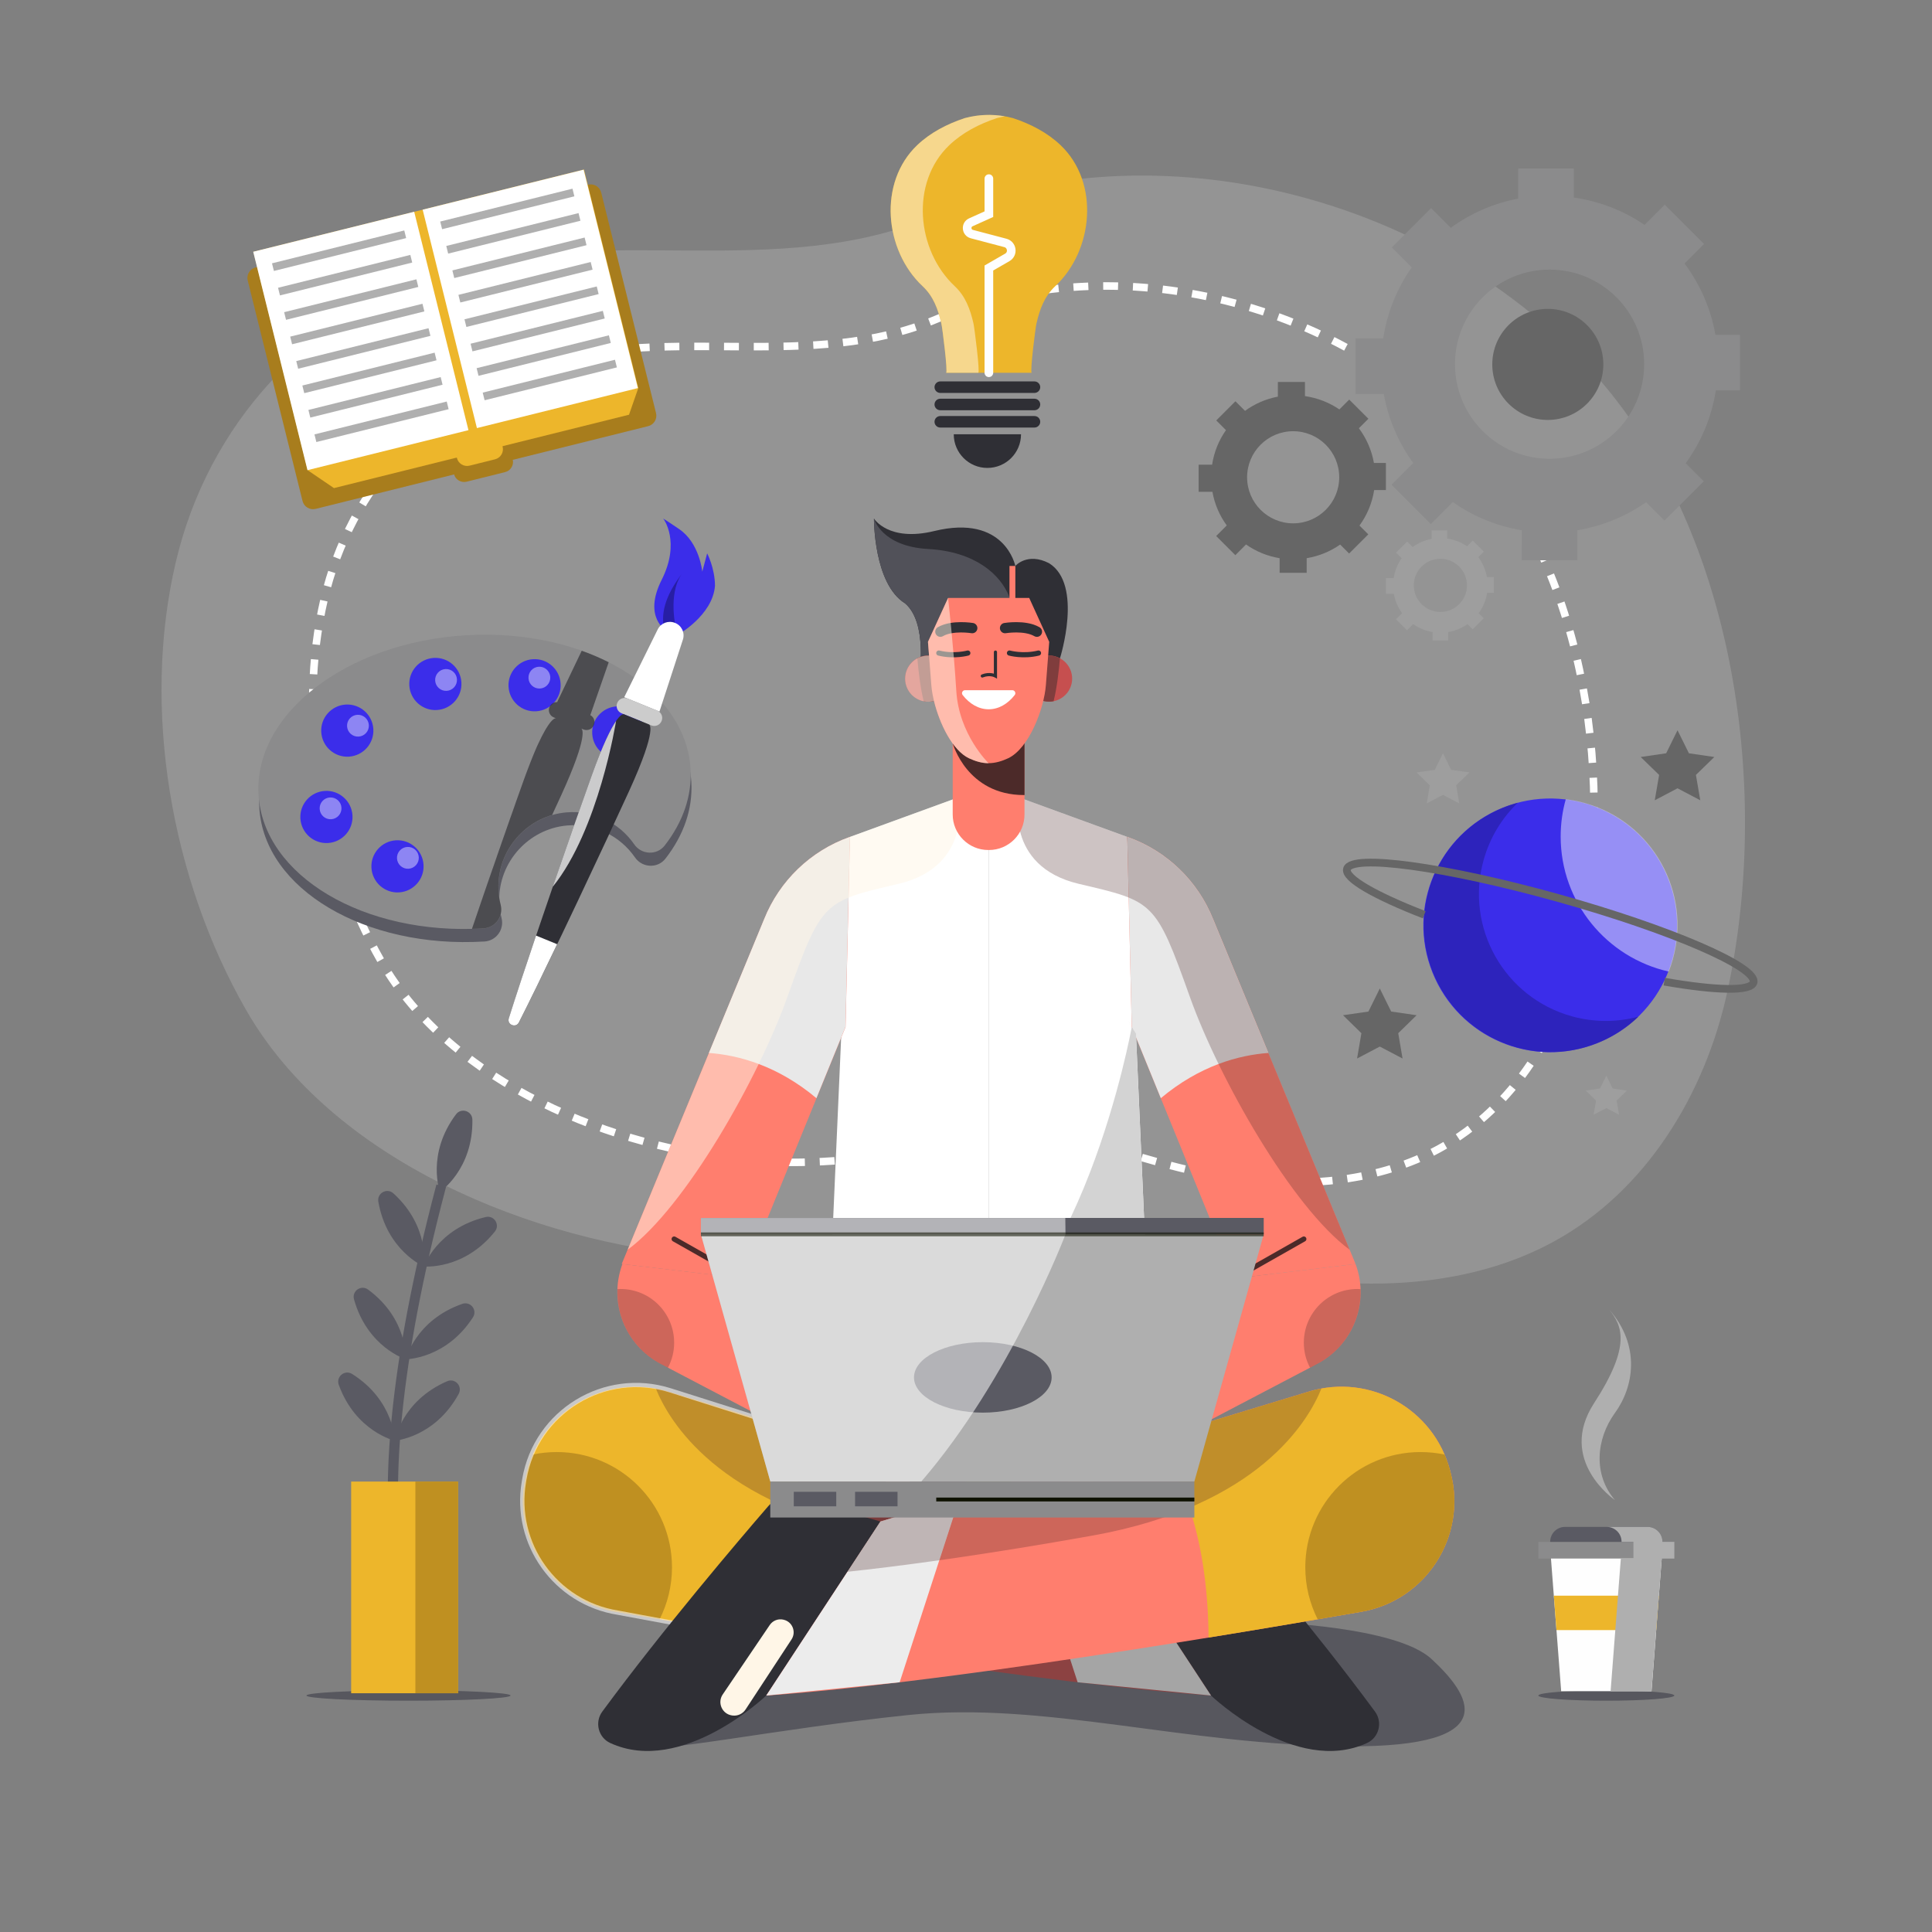 <?xml version="1.0" encoding="utf-8"?>
<!-- Generator: Adobe Illustrator 27.4.1, SVG Export Plug-In . SVG Version: 6.00 Build 0)  -->
<svg version="1.1" id="OBJECTS" xmlns="http://www.w3.org/2000/svg" xmlns:xlink="http://www.w3.org/1999/xlink" x="0px" y="0px"
	 viewBox="0 0 500 500" style="enable-background:new 0 0 500 500;" xml:space="preserve">
<rect x="0" y="0" width="500" height="500" fill="#808080" stroke="none"/>
<style type="text/css">
	.st0{opacity:0.41;fill:#AFAFAF;}
	.st1{fill:none;stroke:#FFFFFF;stroke-width:1.946;stroke-miterlimit:10;stroke-dasharray:3.851,3.851;}
	.st2{opacity:0.87;fill:#515159;}
	.st3{fill:#AFAFAF;}
	.st4{fill:#FEFEFE;}
	.st5{fill:#8B8B8C;}
	.st6{fill:#5A5A63;}
	.st7{fill:#EDB62B;}
	.st8{fill:#2F2F35;}
	.st9{fill:#A87D1D;}
	.st10{fill:#895436;}
	.st11{fill:#515159;}
	.st12{fill:#FFFFFF;}
	.st13{fill:#FF7E6E;}
	.st14{fill:#E8E8E8;}
	.st15{fill:#D3D3D3;}
	.st16{opacity:0.52;fill:#FFF6E7;}
	.st17{opacity:0.28;fill:#4C2A29;}
	.st18{fill:#4C2A29;}
	.st19{fill:#C64F4F;}
	.st20{fill:#803D3D;}
	.st21{fill:none;stroke:#2F2F35;stroke-width:1.336;stroke-linecap:round;stroke-miterlimit:10;}
	.st22{fill:none;stroke:#2F2F35;stroke-width:2.672;stroke-linecap:round;stroke-miterlimit:10;}
	.st23{fill:#8C4242;}
	.st24{opacity:0.67;fill:#A87D1D;}
	.st25{fill:none;stroke:#7B3C38;stroke-width:1.139;stroke-miterlimit:10;}
	.st26{fill:#A5A5A5;}
	.st27{opacity:0.57;fill:none;stroke:#FFFFFF;stroke-width:1.114;stroke-miterlimit:10;}
	.st28{fill:none;stroke:#2F2F35;stroke-width:0.821;stroke-linecap:round;stroke-miterlimit:10;}
	.st29{fill:none;stroke:#4C2A29;stroke-width:1.336;stroke-linecap:round;stroke-miterlimit:10;}
	.st30{fill:#ECECEC;}
	.st31{fill:#FFF6E7;}
	.st32{fill:none;stroke:#0F1201;stroke-miterlimit:10;}
	.st33{opacity:0.54;fill:#FFFFFF;}
	.st34{opacity:0.57;fill:none;stroke:#0F1201;stroke-miterlimit:10;}
	.st35{fill:none;stroke:#FEFEFE;stroke-width:2.239;stroke-linecap:round;stroke-miterlimit:10;}
	.st36{fill:#666666;}
	.st37{fill:#9E9E9E;}
	.st38{fill:#3B2DEA;}
	.st39{opacity:0.68;fill:#2F2F35;}
	.st40{opacity:0.42;fill:#FFFFFF;}
	.st41{fill:#271EA5;}
	.st42{fill:#CCCCCC;}
	.st43{opacity:0.75;fill:#FFFFFF;}
	.st44{opacity:0.67;}
	.st45{opacity:0.52;fill:#EBE9FF;}
	.st46{fill:none;stroke:#666666;stroke-width:2;stroke-miterlimit:10;}
</style>
<g>
	<g>
		<path class="st0" d="M194.58,325.73c-4.07-0.02-8.14-0.18-12.22-0.51c-44.67-3.66-96.42-24.99-118.67-63.83
			c-19.45-33.95-27.08-77.91-18.23-115.78c8.32-35.6,34.13-64.43,70.26-75.38c40.64-12.31,85.55,2.65,125.53-14.17
			c58.2-24.47,131.35-5.04,172.14,41.53c36.16,41.29,44.92,107.86,33.56,159.44c-5.74,26.07-20.83,51.18-44.85,64.3
			c-19.11,10.44-42.22,12.5-64.08,9.78c-17.57-2.19-33.75-7.92-50.66-12.64c-13.55-3.78-24.67-1.81-38.54,0.93
			C230.99,322.94,212.84,325.81,194.58,325.73z"/>
		<path class="st1" d="M204.55,300.82c-3.29-0.01-6.59-0.15-9.88-0.42c-36.15-2.96-78.02-20.22-96.02-51.65
			c-15.73-27.47-21.91-63.04-14.75-93.69c6.74-28.8,27.61-52.13,56.85-60.99c32.88-9.96,69.22,2.14,101.58-11.46
			c47.09-19.8,106.28-4.08,139.29,33.6c29.26,33.41,36.34,87.28,27.16,129.02c-4.64,21.09-16.85,41.41-36.29,52.03
			c-15.47,8.45-34.16,10.12-51.85,7.91c-14.22-1.77-27.31-6.41-40.99-10.23c-10.97-3.06-19.96-1.47-31.19,0.75
			C234.01,298.56,219.32,300.88,204.55,300.82z"/>
	</g>
	<g>
		<ellipse class="st2" cx="415.72" cy="438.8" rx="17.59" ry="1.34"/>
		<g>
			<path class="st3" d="M417.95,388.22c0,0-15.06-10.23-5.39-25.11c9.67-14.87,7.26-20.04,3.87-24.23
				c8.22,9.36,6.42,20.02,1.52,26.78C413.05,372.42,412.27,381.63,417.95,388.22z"/>
			<g>
				<polygon class="st4" points="430.24,400.92 401.2,400.92 404.03,437.68 427.41,437.68 				"/>
				<rect x="398.13" y="399.04" class="st5" width="35.18" height="4.31"/>
				<path class="st6" d="M426.4,395.16h-21.37c-2.12,0-3.84,1.72-3.84,3.84v0.04h29.04V399
					C430.24,396.88,428.52,395.16,426.4,395.16z"/>
				<polygon class="st7" points="428.63,421.86 429.31,412.96 402.13,412.96 402.81,421.86 				"/>
			</g>
			<path class="st3" d="M430.24,399.04V399c0-2.12-1.72-3.84-3.84-3.84h-10.58c2.12,0,3.84,1.72,3.84,3.84v0.04h3.07v4.31h-3.26
				l-2.65,34.34h10.58l2.65-34.34h3.26v-4.31H430.24z"/>
		</g>
	</g>
	<g>
		<path class="st8" d="M274.31,170.39c0,0,6.09-19.09-2.81-24.63c-5.65-2.91-8.74,0.71-8.74,0.71s-2.66-13.5-20.97-9.04
			c-11.86,2.89-15.61-3.23-15.61-3.23s-0.11,16.92,8.06,21.95c5.92,5.07,3.65,18.79,3.65,18.79L274.31,170.39z"/>
		<path class="st2" d="M328.27,419.84c0,0,32.98,0.99,42.18,9.49c9.68,8.93,19.83,22.89-21.83,22.62
			c-41.67-0.27-78.6-11.74-113.55-8.1c-34.95,3.64-63.62,9.91-71.98,8.52c-8.35-1.39,51.19-29.92,51.19-29.92l110.55,4.06
			L328.27,419.84z"/>
		<path class="st9" d="M297.43,345.67l-41.57-4.18l-41.57,4.18c0,0-2.47,19.64-10.5,30.12c52.07,18.7,52.07,18.7,52.07,18.7
			s0,0,52.07-18.7C299.9,365.31,297.43,345.67,297.43,345.67z"/>
		<path class="st9" d="M254.22,393.9c1.64,0.59,1.64,0.59,1.64,0.59s0,0,1.64-0.59c9.58-22.04,7.29-46.76,6.72-51.57l-8.36-0.84
			l-10.7,1.07C244.95,347.85,244.59,372,254.22,393.9z"/>
		<path class="st10" d="M214.05,347.27c0,0,43.74,19.29,85.99,10.91c-1.9-6.86-2.61-12.51-2.61-12.51l-41.57-4.18l-33.39,3.35
			L214.05,347.27L214.05,347.27z"/>
		<path class="st11" d="M234.24,156.15c5.92,5.07,3.65,18.79,3.65,18.79l7.74-0.97c7.95-7.07,16.92-16.03,15.62-19.4
			c-2.28-5.91-8.88-11.81-21.04-12.49c-12.16-0.67-14.03-7.88-14.03-7.88S226.07,151.12,234.24,156.15z"/>
		<path class="st12" d="M254.35,204.06l-34.37,12.53l-5.69,129.08c0,0,12.15,5.69,41.57,5.69c0-134.17,0-145.3,0-145.3
			L254.35,204.06z"/>
		<path class="st12" d="M257.37,204.06l34.37,12.53l5.69,129.08c0,0-12.15,5.69-41.57,5.69c0-134.17,0-145.3,0-145.3L257.37,204.06z
			"/>
		<path class="st13" d="M219.98,216.58l-0.16,0.06c-10.04,3.59-18.06,11.3-22.03,21.19l-36.89,89.29l31.37,3.74l26.56-65.08
			L219.98,216.58z"/>
		<path class="st13" d="M291.74,216.58l0.16,0.06c10.04,3.59,18.06,11.3,22.03,21.19l36.89,89.29l-31.37,3.74l-26.56-65.08
			L291.74,216.58z"/>
		<path class="st14" d="M328.25,272.5l-14.32-34.67c-3.97-9.89-11.99-17.61-22.03-21.19l-0.16-0.06l1.16,49.19l7.52,18.44
			C310.46,275.8,320.54,273.07,328.25,272.5z"/>
		<path class="st14" d="M183.46,272.5l14.32-34.67c3.97-9.89,11.99-17.61,22.03-21.19l0.16-0.06l-1.16,49.19l-7.52,18.44
			C201.26,275.8,191.18,273.07,183.46,272.5z"/>
		<path class="st15" d="M293.98,267.48c0,0-0.93-1.3-2.24-3.75l1.16,2.05c0,0-13.08,72.58-48.03,85.3l0,0
			c3.36,0.18,7.01,0.29,10.99,0.29c29.42,0,41.57-5.69,41.57-5.69L293.98,267.48z"/>
		<path class="st16" d="M203.79,257.97c8.87-24.87,9.36-24.68,28.72-29.23c19.36-4.56,15.56-22.39,15.56-22.39l-18.05,6.58
			l-2.79,1.02l-7.24,2.64l-0.16,0.06c-10.04,3.59-18.06,11.3-22.03,21.19l-35.36,85.59C177.36,312.43,196.24,279.15,203.79,257.97z"
			/>
		<path class="st17" d="M307.93,257.97c-8.87-24.87-9.36-24.68-28.72-29.23c-19.36-4.56-15.56-22.39-15.56-22.39l18.05,6.58
			l2.79,1.02l7.24,2.64l0.16,0.06c10.04,3.59,18.06,11.3,22.03,21.19l35.36,85.59C334.36,312.43,315.48,279.15,307.93,257.97z"/>
		<path class="st13" d="M255.95,219.98h-0.19c-5.08,0-9.2-4.12-9.2-9.2v-21.96h18.58v21.96
			C265.15,215.86,261.03,219.98,255.95,219.98z"/>
		<path class="st18" d="M265,205.76c0.05,0,0.1-0.01,0.15-0.01v-16.93h-8.67l-9.91,3.58C246.57,192.4,250.25,205.76,265,205.76z"/>
		<path class="st19" d="M277.47,175.62c0,3.3-2.67,5.97-5.97,5.97c-3.3,0-5.97-2.67-5.97-5.97c0-3.3,2.67-5.97,5.97-5.97
			C274.8,169.66,277.47,172.33,277.47,175.62z"/>
		<path class="st20" d="M272.67,181.47c0.86-3.46,1.37-7.88,1.64-11.09c-0.84-0.45-1.79-0.73-2.81-0.73c-3.3,0-5.97,2.67-5.97,5.97
			c0,3.3,2.67,5.97,5.97,5.97C271.9,181.59,272.29,181.55,272.67,181.47z"/>
		<path class="st19" d="M234.24,175.62c0,3.3,2.67,5.97,5.97,5.97c3.3,0,5.97-2.67,5.97-5.97c0-3.3-2.67-5.97-5.97-5.97
			C236.91,169.66,234.24,172.33,234.24,175.62z"/>
		<path class="st20" d="M239.05,181.47c-0.86-3.46-1.37-7.88-1.64-11.09c0.84-0.45,1.79-0.73,2.81-0.73c3.3,0,5.97,2.67,5.97,5.97
			c0,3.3-2.67,5.97-5.97,5.97C239.81,181.59,239.42,181.55,239.05,181.47z"/>
		<path class="st13" d="M266.36,154.75h-10.5h-10.5l-5.2,11.36l0.87,11.24c0.47,6,4.34,16.35,9.79,18.9
			c1.62,0.76,3.34,1.26,5.03,1.26c1.7,0,3.41-0.5,5.03-1.26c5.45-2.54,9.33-12.9,9.79-18.9l0.87-11.24L266.36,154.75z"/>
		<path class="st21" d="M261.25,169.01c0,0,3.52,0.99,7.51,0"/>
		<path class="st22" d="M260.11,162.55c0,0,5.15-0.86,8.24,0.93"/>
		<path class="st21" d="M250.47,169.01c0,0-3.52,0.99-7.51,0"/>
		<path class="st22" d="M251.61,162.55c0,0-5.15-0.86-8.24,0.93"/>
		<path class="st16" d="M247.49,178.81c-0.69-11.36-2.13-24.05-2.13-24.05l-5.2,11.36l0.28,3.57c-0.08,0-0.15-0.02-0.23-0.02
			c-3.3,0-5.97,2.67-5.97,5.97c0,3.3,2.67,5.97,5.97,5.97c0.52,0,1.02-0.09,1.5-0.21c1.41,5.8,4.75,12.84,9.11,14.87
			c1.62,0.76,3.34,1.26,5.03,1.26C255.86,197.51,248.18,190.16,247.49,178.81z"/>
		<g>
			<path class="st23" d="M291.74,396.16l-118.77-36.03c-15.77-4.78-32.36,4.5-36.52,20.44l-0.16,0.6
				c-4.29,16.43,6.36,33.02,23.08,35.95c43.91,7.68,123.51,20.73,165.4,22.33l17.66,11.77c2.67,1.78,6.21,1.48,8.54-0.71l0.09-0.09
				c2.78-2.6,2.92-6.97,0.32-9.75l-2.75-2.94c0,0-2.45-11.96-14.58-17.08c-12.12-5.13-13.26-17.65-16.11-24.49
				C315.08,389.33,296.86,385.91,291.74,396.16z"/>
			<path class="st7" d="M136.44,380.57c4.17-15.94,20.75-25.23,36.52-20.44l40.28,12.22c-6.07,7.57-14.07,22.93-14.31,51.45
				c-14.71-2.39-28.31-4.71-39.56-6.68c-16.72-2.92-27.38-19.52-23.08-35.95L136.44,380.57z"/>
			<path class="st24" d="M173.91,405.62c0,4.84-1.16,9.41-3.21,13.46c-3.98-0.68-7.78-1.34-11.33-1.96
				c-16.72-2.92-27.38-19.52-23.08-35.95l0.16-0.6c0.37-1.43,0.85-2.81,1.42-4.13c2.01-0.43,4.08-0.65,6.22-0.65
				C160.55,375.79,173.91,389.14,173.91,405.62z"/>
			<path class="st25" d="M297.43,412.68c0,0-1.71,9.95-18.22,6.4"/>
			<path class="st17" d="M307.93,408.12c0,0-25.3-1.14-78.84-10.69c-43.37-7.74-56.09-29.93-59.36-38.08
				c1.08,0.2,2.16,0.45,3.23,0.78l118.77,36.03c5.13-10.25,23.35-6.83,26.2,0c2.85,6.83,3.99,19.36,16.11,24.49
				c12.12,5.13,14.58,17.08,14.58,17.08s-12.47-7.97-20.35-9.68S307.93,408.12,307.93,408.12z"/>
		</g>
		<path class="st8" d="M313.41,438.8c0,0,21.81,20.87,40.4,12.28c3.09-1.43,4.06-5.38,2.04-8.12
			c-15.66-21.27-35.41-44.44-42.94-53.15c-1.88-2.18-4.87-3.06-7.63-2.26l-21.42,6.22L313.41,438.8z"/>
		<polygon class="st26" points="283.86,393.77 263.35,387.55 278.89,435.37 313.41,438.8 		"/>
		<path class="st13" d="M219.98,396.16l118.77-36.03c15.77-4.78,32.36,4.5,36.52,20.44l0.16,0.6c4.29,16.43-6.36,33.02-23.08,35.95
			c-43.91,7.68-123.51,20.73-165.4,22.33l-17.66,11.77c-2.67,1.78-6.21,1.48-8.54-0.71l-0.09-0.09c-2.78-2.6-2.92-6.97-0.32-9.75
			l2.75-2.94c0,0,2.46-11.96,14.58-17.08c12.12-5.13,13.26-17.65,16.11-24.49C196.63,389.33,214.86,385.91,219.98,396.16z"/>
		<path class="st7" d="M375.27,380.57c-4.17-15.94-20.75-25.23-36.52-20.44l-40.28,12.22c6.07,7.57,14.07,22.93,14.31,51.45
			c14.71-2.39,28.31-4.71,39.56-6.68c16.73-2.92,27.38-19.52,23.08-35.95L375.27,380.57z"/>
		<path class="st24" d="M337.81,405.62c0,4.84,1.16,9.41,3.21,13.46c3.98-0.68,7.78-1.34,11.33-1.96
			c16.73-2.92,27.38-19.52,23.08-35.95l-0.16-0.6c-0.37-1.43-0.85-2.81-1.42-4.13c-2.01-0.43-4.08-0.65-6.22-0.65
			C351.16,375.79,337.81,389.14,337.81,405.62z"/>
		<path class="st17" d="M203.79,408.12c0,0,25.3-1.14,78.83-10.69c43.37-7.74,56.09-29.93,59.36-38.08
			c-1.08,0.2-2.16,0.45-3.23,0.78l-118.77,36.03c-5.13-10.25-23.35-6.83-26.2,0c-2.85,6.83-3.99,19.36-16.11,24.49
			c-12.12,5.13-14.58,17.08-14.58,17.08s12.47-7.97,20.35-9.68C191.32,426.34,203.79,408.12,203.79,408.12z"/>
		<path class="st27" d="M177.67,420.65l-17.8-3.3c-16.11-2.57-27.03-17.81-24.28-33.89l0.11-0.63c3-17.54,20.8-28.38,37.76-23.01
			l33.62,10.66"/>
		<path class="st12" d="M249.75,178.62c-0.64,0-1.02,0.74-0.62,1.25c1.78,2.29,4.14,3.69,6.74,3.69c2.59,0,4.96-1.4,6.74-3.69
			c0.39-0.5,0.02-1.25-0.62-1.25H249.75z"/>
		<path class="st28" d="M257.62,168.76v6.18c0,0-1.42-0.8-3.4,0"/>
		<rect x="261.25" y="146.47" class="st13" width="1.52" height="9.67"/>
		<g>
			<path class="st13" d="M350.82,327.12l0.06,0.17c3.56,9.86-0.7,20.83-9.99,25.69l-63.42,33.25l-0.31-0.81
				c-5.59-14.44,0.26-30.78,13.73-38.41l28.56-16.16L350.82,327.12z"/>
			<path class="st17" d="M337.43,347.49c0,2.34,0.58,4.54,1.61,6.48l1.86-0.98c7.32-3.84,11.5-11.47,11.2-19.36
				c-0.26-0.01-0.51-0.04-0.77-0.04C343.65,333.58,337.43,339.81,337.43,347.49z"/>
			<line class="st29" x1="319.45" y1="330.86" x2="337.43" y2="320.66"/>
		</g>
		<g>
			<path class="st13" d="M161.08,327.12l-0.06,0.17c-3.56,9.86,0.7,20.83,9.99,25.69l63.42,33.25l0.31-0.81
				c5.59-14.44-0.26-30.78-13.73-38.41l-28.56-16.16L161.08,327.12z"/>
			<path class="st17" d="M174.47,347.49c0,2.34-0.58,4.54-1.61,6.48l-1.86-0.98c-7.32-3.84-11.5-11.47-11.2-19.36
				c0.26-0.01,0.51-0.04,0.77-0.04C168.25,333.58,174.47,339.81,174.47,347.49z"/>
			<line class="st29" x1="192.45" y1="330.86" x2="174.47" y2="320.66"/>
		</g>
		<path class="st29" d="M227.39,382.55c0,0,3.2-17.56-7.22-23.2"/>
		<path class="st29" d="M284.33,382.55c0,0-3.2-17.56,7.22-23.2"/>
		<path class="st8" d="M198.31,438.8c0,0-21.81,20.87-40.4,12.28c-3.09-1.43-4.06-5.38-2.04-8.12
			c15.66-21.27,35.41-44.44,42.94-53.15c1.88-2.18,4.87-3.06,7.63-2.26l21.42,6.22L198.31,438.8z"/>
		<polygon class="st30" points="227.85,393.77 248.37,387.55 232.83,435.37 198.31,438.8 		"/>
		<path class="st17" d="M219.32,406.77c6.09-0.65,13.99-1.6,23.77-2.98l5.28-16.25l-20.51,6.22L219.32,406.77z"/>
		<path class="st31" d="M204.85,424.28l-11.9,18.14c-0.74,1.13-2.06,1.73-3.4,1.55l-0.08-0.01c-2.58-0.35-3.89-3.29-2.43-5.44
			l12.17-17.97c0.78-1.15,2.19-1.7,3.54-1.38l0.07,0.02C205.07,419.71,206.12,422.33,204.85,424.28z"/>
		<g>
			<g>
				<polygon class="st3" points="254.22,319.45 181.39,319.45 199.35,383.41 254.22,383.41 309.1,383.41 327.05,319.45 				"/>
				<rect x="199.35" y="383.41" class="st5" width="109.75" height="9.32"/>
				<ellipse class="st6" cx="254.35" cy="356.47" rx="17.81" ry="9.12"/>
				<rect x="181.39" y="315.2" class="st6" width="145.66" height="4.24"/>
				<rect x="205.43" y="386.08" class="st6" width="10.99" height="3.75"/>
				<rect x="221.29" y="386.08" class="st6" width="10.99" height="3.75"/>
				<line class="st32" x1="309.1" y1="388.07" x2="242.3" y2="388.07"/>
				<path class="st33" d="M181.39,319.45l17.96,63.96h39.09c23.21-26.91,37.31-63.96,37.31-63.96l-0.05-4.24h-94.31V319.45z"/>
			</g>
			<line class="st34" x1="181.39" y1="319.45" x2="327.05" y2="319.45"/>
		</g>
	</g>
	<g>
		<ellipse class="st2" cx="105.72" cy="438.8" rx="26.41" ry="1.34"/>
		<g>
			<g>
				<path class="st6" d="M109.58,425.65l1.73-1.89l-0.87,0.94l0.87-0.94c-0.21-0.2-21.06-21.34,4.12-116.56l-2.48-0.65
					C87.26,403.77,108.66,424.8,109.58,425.65z"/>
				<g>
					<path class="st6" d="M101.82,308.85c9.54,8.67,7.86,18.91,7.86,18.91s-9.55-4.07-11.77-16.77
						C97.53,308.77,100.15,307.33,101.82,308.85z"/>
					<path class="st6" d="M125.68,314.97c-12.53,3.01-15.99,12.79-15.99,12.79s10.33,1.02,18.38-9.04
						C129.48,316.96,127.88,314.44,125.68,314.97z"/>
				</g>
				<g>
					<path class="st6" d="M95.28,333.75c10.36,7.66,9.73,18.03,9.73,18.03s-9.91-3.09-13.39-15.5
						C91.01,334.1,93.47,332.41,95.28,333.75z"/>
					<path class="st6" d="M119.64,337.44c-12.16,4.25-14.63,14.34-14.63,14.34s10.38-0.02,17.38-10.84
						C123.62,339.04,121.77,336.7,119.64,337.44z"/>
				</g>
				<g>
					<path class="st6" d="M91.14,355.59c10.9,6.88,11.03,17.26,11.03,17.26s-10.11-2.35-14.5-14.47
						C86.91,356.26,89.23,354.39,91.14,355.59z"/>
					<path class="st6" d="M115.7,357.47c-11.82,5.14-13.53,15.38-13.53,15.38s10.35-0.79,16.53-12.09
						C119.79,358.77,117.78,356.57,115.7,357.47z"/>
				</g>
				<path class="st6" d="M122.25,289.77c0.22,12.88-8.4,18.68-8.4,18.68s-3.57-9.75,4.16-20.06
					C119.37,286.59,122.21,287.51,122.25,289.77z"/>
			</g>
			<rect x="90.88" y="383.43" class="st7" width="27.69" height="54.78"/>
			<rect x="107.5" y="383.43" class="st24" width="11.06" height="54.78"/>
		</g>
	</g>
	<g>
		<g>
			<path class="st9" d="M130.72,122.18l-9.96,2.48c-1.45,0.36-2.91-0.52-3.27-1.97l-0.96-3.86l15.2-3.78l0.96,3.86
				C133.05,120.35,132.17,121.82,130.72,122.18z"/>
			<path class="st9" d="M167.74,110.29L81.68,131.7c-1.49,0.37-3.01-0.54-3.38-2.03L64.11,72.59c-0.37-1.49,0.54-3.01,2.03-3.38
				l86.07-21.41c1.49-0.37,3.01,0.54,3.38,2.03l14.19,57.07C170.15,108.41,169.24,109.92,167.74,110.29z"/>
			<polygon class="st7" points="165.19,100.43 162.79,107.33 86.43,126.32 79.65,121.71 65.59,65.16 151.13,43.88 			"/>
			
				<rect x="71.98" y="59.11" transform="matrix(0.97 -0.241 0.241 0.97 -18.536 25.164)" class="st12" width="42.95" height="58.27"/>
			
				<rect x="70.17" y="63.86" transform="matrix(0.97 -0.241 0.241 0.97 -13.062 23.111)" class="st3" width="35.29" height="2.04"/>
			
				<rect x="71.74" y="70.19" transform="matrix(0.97 -0.241 0.241 0.97 -14.543 23.678)" class="st3" width="35.29" height="2.04"/>
			
				<rect x="73.32" y="76.51" transform="matrix(0.97 -0.241 0.241 0.97 -16.023 24.245)" class="st3" width="35.29" height="2.04"/>
			
				<rect x="74.89" y="82.84" transform="matrix(0.97 -0.241 0.241 0.97 -17.504 24.811)" class="st3" width="35.29" height="2.04"/>
			
				<rect x="76.46" y="89.17" transform="matrix(0.97 -0.241 0.241 0.97 -18.985 25.378)" class="st3" width="35.29" height="2.04"/>
			
				<rect x="78.04" y="95.5" transform="matrix(0.97 -0.241 0.241 0.97 -20.465 25.945)" class="st3" width="35.29" height="2.04"/>
			
				<rect x="79.61" y="101.82" transform="matrix(0.97 -0.241 0.241 0.97 -21.946 26.512)" class="st3" width="35.29" height="2.04"/>
			
				<rect x="81.18" y="108.15" transform="matrix(0.97 -0.241 0.241 0.97 -23.427 27.079)" class="st3" width="35.29" height="2.04"/>
			
				<rect x="115.85" y="48.2" transform="matrix(0.97 -0.241 0.241 0.97 -14.606 35.429)" class="st12" width="42.95" height="58.27"/>
			
				<rect x="113.72" y="53.03" transform="matrix(0.97 -0.241 0.241 0.97 -9.161 33.302)" class="st3" width="35.29" height="2.04"/>
			
				<rect x="115.29" y="59.35" transform="matrix(0.97 -0.241 0.241 0.97 -10.641 33.869)" class="st3" width="35.29" height="2.04"/>
			
				<rect x="116.87" y="65.68" transform="matrix(0.97 -0.241 0.241 0.97 -12.122 34.436)" class="st3" width="35.29" height="2.04"/>
			
				<rect x="118.44" y="72.01" transform="matrix(0.97 -0.241 0.241 0.97 -13.602 35.003)" class="st3" width="35.29" height="2.04"/>
			
				<rect x="120.01" y="78.34" transform="matrix(0.97 -0.241 0.241 0.97 -15.083 35.569)" class="st3" width="35.29" height="2.04"/>
			
				<rect x="121.59" y="84.66" transform="matrix(0.97 -0.241 0.241 0.97 -16.563 36.136)" class="st3" width="35.29" height="2.04"/>
			
				<rect x="123.16" y="90.99" transform="matrix(0.97 -0.241 0.241 0.97 -18.044 36.703)" class="st3" width="35.29" height="2.04"/>
			
				<rect x="124.74" y="97.32" transform="matrix(0.97 -0.241 0.241 0.97 -19.525 37.27)" class="st3" width="35.29" height="2.04"/>
			<path class="st7" d="M128.11,118.87l-6.59,1.64c-1.44,0.36-2.91-0.52-3.27-1.97l-0.6-2.42l11.83-2.94l0.6,2.42
				C130.44,117.05,129.56,118.51,128.11,118.87z"/>
		</g>
		<g>
			<path class="st7" d="M274.47,37.56c-3.42-3.25-7.74-5.47-12.19-6.95c-0.03-0.01-0.1-0.03-0.2-0.06c-4.03-1.08-8.28-1.08-12.31,0
				c-0.1,0.03-0.17,0.05-0.2,0.06c-4.45,1.48-8.77,3.7-12.19,6.95c-10.18,9.68-8.53,27.25,1.39,36.52c2.78,2.6,4,5.96,4.85,9.66
				c0.26,1.11,1.73,12.74,1.22,12.74c4.97,0,11.09,0,11.09,0s6.11,0,11.08,0c-0.51,0,0.96-11.63,1.22-12.74
				c0.85-3.7,2.07-7.06,4.85-9.66C282.99,64.8,284.65,47.24,274.47,37.56z"/>
			<path class="st16" d="M251.94,83.73c-0.85-3.7-2.07-7.06-4.85-9.66c-9.91-9.27-11.57-26.84-1.39-36.52
				c3.42-3.25,7.74-5.47,12.19-6.95c0.03-0.01,0.1-0.03,0.2-0.06c0.66-0.18,1.33-0.31,2-0.43c-3.42-0.61-6.94-0.47-10.31,0.43
				c-0.1,0.03-0.17,0.05-0.2,0.06c-4.45,1.48-8.77,3.7-12.19,6.95c-10.18,9.68-8.53,27.25,1.39,36.52c2.78,2.6,4,5.96,4.85,9.66
				c0.26,1.11,1.73,12.74,1.22,12.74c2.86,0,6.08,0,8.32,0C253.67,96.47,252.19,84.85,251.94,83.73z"/>
			<path class="st35" d="M255.92,96.47V69.36l4.77-2.75c1.58-0.91,1.26-3.27-0.5-3.74l-8.68-2.29c-1.48-0.39-1.65-2.43-0.25-3.05
				l4.66-2.1v-9.2"/>
			<path class="st8" d="M269.21,100.2c0,0.82-0.67,1.49-1.49,1.49h-24.38c-0.82,0-1.49-0.67-1.49-1.49l0,0
				c0-0.82,0.67-1.49,1.49-1.49h24.38C268.54,98.71,269.21,99.38,269.21,100.2L269.21,100.2z"/>
			<path class="st8" d="M269.21,104.68c0,0.82-0.67,1.49-1.49,1.49h-24.38c-0.82,0-1.49-0.67-1.49-1.49l0,0
				c0-0.82,0.67-1.49,1.49-1.49h24.38C268.54,103.19,269.21,103.86,269.21,104.68L269.21,104.68z"/>
			<path class="st8" d="M269.21,109.16c0,0.82-0.67,1.49-1.49,1.49h-24.38c-0.82,0-1.49-0.67-1.49-1.49l0,0
				c0-0.82,0.67-1.49,1.49-1.49h24.38C268.54,107.66,269.21,108.33,269.21,109.16L269.21,109.16z"/>
			<path class="st8" d="M255.53,121.1c4.81,0,8.71-3.9,8.71-8.71h-17.41C246.83,117.2,250.72,121.1,255.53,121.1z"/>
		</g>
		<g>
			<path class="st36" d="M358.67,126.82v-7.01h-3.1c-0.59-3.33-1.95-6.38-3.89-8.98l2.46-2.46l-4.96-4.96l-2.55,2.55
				c-2.61-1.78-5.64-2.98-8.91-3.45v-3.66h-7.01v3.8c-3.13,0.59-6.01,1.87-8.5,3.68l-2.48-2.48l-4.96,4.96l2.51,2.51
				c-1.84,2.61-3.09,5.65-3.59,8.95h-3.48v7.01h3.56c0.57,3.21,1.87,6.17,3.71,8.7l-2.74,2.74l4.96,4.96l2.77-2.77
				c2.54,1.79,5.49,3.02,8.69,3.55v3.78h7.01v-3.78c3.18-0.53,6.12-1.75,8.66-3.53l2.32,2.32l4.96-4.96l-2.28-2.28
				c1.94-2.66,3.27-5.78,3.8-9.18H358.67z M334.67,135.44c-6.58,0-11.92-5.34-11.92-11.92c0-6.58,5.34-11.92,11.92-11.92
				c6.58,0,11.92,5.34,11.92,11.92C346.59,130.1,341.25,135.44,334.67,135.44z"/>
			<path class="st37" d="M386.61,153.4v-4.04h-1.79c-0.34-1.92-1.12-3.68-2.24-5.18l1.42-1.42l-2.86-2.86l-1.47,1.47
				c-1.51-1.03-3.25-1.72-5.14-1.99v-2.11h-4.04v2.19c-1.81,0.34-3.47,1.08-4.9,2.12l-1.43-1.43l-2.86,2.86l1.45,1.45
				c-1.06,1.51-1.78,3.26-2.07,5.16h-2.01v4.04h2.05c0.33,1.85,1.08,3.56,2.14,5.02l-1.58,1.58l2.86,2.86l1.6-1.6
				c1.47,1.03,3.17,1.74,5.01,2.05v2.18h4.04v-2.18c1.84-0.31,3.53-1.01,5-2.04l1.34,1.34l2.86-2.86l-1.31-1.31
				c1.12-1.54,1.89-3.34,2.19-5.3H386.61z M372.77,158.37c-3.8,0-6.88-3.08-6.88-6.88c0-3.8,3.08-6.88,6.88-6.88
				s6.88,3.08,6.88,6.88C379.65,155.29,376.57,158.37,372.77,158.37z"/>
			<g>
				<path class="st5" d="M450.31,101.04V86.65h-6.36c-1.2-6.84-4-13.11-7.99-18.45l5.05-5.05l-10.18-10.18l-5.23,5.23
					c-5.36-3.66-11.59-6.11-18.3-7.08v-7.52h-14.39v7.8c-6.43,1.21-12.35,3.85-17.45,7.55l-5.09-5.09l-10.18,10.18l5.16,5.16
					c-3.77,5.36-6.34,11.61-7.38,18.37h-7.15v14.39h7.3c1.18,6.6,3.84,12.66,7.62,17.87l-5.62,5.62l10.18,10.18l5.69-5.69
					c5.22,3.67,11.28,6.2,17.84,7.29V145h14.39v-7.77c6.53-1.09,12.58-3.6,17.78-7.25l4.76,4.76l10.18-10.18l-4.68-4.68
					c3.98-5.46,6.71-11.88,7.8-18.85H450.31z M401.03,118.73c-13.52,0-24.48-10.96-24.48-24.48c0-13.52,10.96-24.48,24.48-24.48
					c13.52,0,24.48,10.96,24.48,24.48C425.52,107.77,414.55,118.73,401.03,118.73z"/>
				<circle class="st36" cx="400.57" cy="94.31" r="14.37"/>
			</g>
		</g>
		<g>
			<path class="st6" d="M120.72,167.8c-30.87,1.87-54.87,20.37-53.6,41.32c1.27,20.95,27.33,36.41,58.2,34.54c0.02,0,0.05,0,0.07,0
				c3.04-0.19,5.16-3.12,4.41-6.07c-0.37-1.43-0.57-2.94-0.6-4.49c-0.16-9.99,7.57-18.56,17.51-19.46
				c7.22-0.65,13.81,2.74,17.62,8.26c1.88,2.72,5.87,2.92,7.9,0.3c4.64-5.97,7.11-12.77,6.68-19.86
				C177.64,181.39,151.59,165.93,120.72,167.8z"/>
			<g>
				<path class="st5" d="M120.51,164.41c-30.87,1.87-54.87,20.37-53.6,41.32c1.27,20.95,27.33,36.41,58.2,34.54
					c0.02,0,0.05,0,0.07,0c3.04-0.19,5.16-3.12,4.41-6.07c-0.37-1.43-0.57-2.94-0.59-4.49c-0.16-9.99,7.57-18.56,17.51-19.46
					c7.22-0.65,13.81,2.74,17.62,8.26c1.88,2.72,5.87,2.92,7.9,0.3c4.64-5.97,7.11-12.77,6.68-19.86
					C177.44,178,151.38,162.54,120.51,164.41z"/>
				<path class="st38" d="M109.61,223.8c0.23,3.72-2.61,6.92-6.33,7.15c-3.72,0.23-6.92-2.61-7.15-6.33
					c-0.23-3.72,2.61-6.92,6.33-7.15C106.18,217.24,109.38,220.07,109.61,223.8z"/>
				<path class="st38" d="M91.22,211.02c0.23,3.72-2.61,6.92-6.33,7.15c-3.72,0.23-6.92-2.61-7.15-6.33s2.61-6.92,6.33-7.15
					C87.79,204.46,90.99,207.3,91.22,211.02z"/>
				<path class="st38" d="M96.62,188.67c0.23,3.72-2.61,6.92-6.33,7.15c-3.72,0.23-6.92-2.61-7.15-6.33s2.61-6.92,6.33-7.15
					C93.2,182.12,96.4,184.95,96.62,188.67z"/>
				<path class="st38" d="M119.41,176.6c0.23,3.72-2.61,6.92-6.33,7.15c-3.72,0.23-6.92-2.61-7.15-6.33
					c-0.23-3.72,2.61-6.92,6.33-7.15C115.99,170.04,119.19,172.87,119.41,176.6z"/>
				<path class="st38" d="M145.09,176.93c0.23,3.72-2.61,6.92-6.33,7.15s-6.92-2.61-7.15-6.33c-0.23-3.72,2.61-6.92,6.33-7.15
					C141.66,170.37,144.86,173.2,145.09,176.93z"/>
				<path class="st38" d="M166.75,189.14c0.23,3.72-2.61,6.92-6.33,7.15c-3.72,0.23-6.92-2.61-7.15-6.33
					c-0.23-3.72,2.61-6.92,6.33-7.15C163.33,182.58,166.53,185.42,166.75,189.14z"/>
			</g>
			<path class="st39" d="M150.55,168.41l-6.36,13.3c-0.84-0.04-1.65,0.44-1.98,1.26l-0.02,0.04c-0.42,1.04,0.08,2.23,1.12,2.65
				l0.6,0.24c-0.12-0.04-0.72-0.11-2,1.75v0c0,0,0,0,0,0c-0.08,0.11-0.16,0.23-0.24,0.36c-0.01,0.01-0.02,0.03-0.02,0.04
				c-0.08,0.12-0.16,0.25-0.24,0.38c-0.02,0.03-0.03,0.05-0.05,0.08c-0.08,0.12-0.15,0.26-0.23,0.39c-0.02,0.04-0.05,0.08-0.07,0.12
				c-0.07,0.13-0.15,0.27-0.23,0.41c-0.03,0.06-0.06,0.11-0.09,0.17c-0.07,0.14-0.15,0.28-0.23,0.43c-0.04,0.07-0.08,0.15-0.12,0.22
				c-0.07,0.14-0.15,0.29-0.23,0.44c-0.05,0.09-0.09,0.18-0.14,0.28c-0.07,0.15-0.15,0.3-0.22,0.46c-0.05,0.11-0.11,0.22-0.16,0.33
				c-0.07,0.16-0.15,0.31-0.23,0.48c-0.06,0.12-0.12,0.25-0.18,0.38c-0.08,0.16-0.15,0.33-0.23,0.5c-0.07,0.15-0.13,0.3-0.2,0.45
				c-0.07,0.17-0.15,0.34-0.22,0.51c-0.07,0.17-0.15,0.35-0.22,0.52c-0.07,0.18-0.15,0.35-0.22,0.53c-0.08,0.19-0.16,0.39-0.24,0.59
				c-0.07,0.18-0.15,0.36-0.22,0.55c-0.09,0.22-0.18,0.45-0.27,0.68c-0.07,0.19-0.15,0.37-0.22,0.56c-0.1,0.26-0.21,0.53-0.31,0.8
				c-0.07,0.18-0.13,0.34-0.2,0.52c-0.12,0.32-0.25,0.66-0.38,1c-0.05,0.14-0.1,0.28-0.16,0.43c-0.18,0.49-0.37,1-0.56,1.53
				c-0.51,1.42-1.1,3.09-1.76,4.94c-0.08,0.21-0.15,0.42-0.23,0.64c-0.1,0.28-0.2,0.57-0.3,0.86c-0.09,0.24-0.17,0.47-0.25,0.72
				c-0.13,0.38-0.27,0.77-0.41,1.16c-0.06,0.18-0.12,0.35-0.19,0.53c-0.14,0.39-0.28,0.79-0.42,1.18c-0.07,0.2-0.14,0.4-0.21,0.61
				c-0.13,0.37-0.27,0.76-0.4,1.14c-0.08,0.24-0.16,0.47-0.25,0.71c-0.16,0.44-0.31,0.89-0.47,1.35c-0.06,0.17-0.12,0.34-0.18,0.51
				c-0.16,0.46-0.33,0.93-0.49,1.4c-0.07,0.2-0.14,0.4-0.21,0.6c-0.15,0.44-0.31,0.88-0.46,1.33c-0.08,0.23-0.16,0.45-0.24,0.68
				c-0.16,0.47-0.33,0.95-0.5,1.43c-0.07,0.21-0.14,0.41-0.21,0.62c-0.16,0.47-0.33,0.95-0.49,1.42c-0.08,0.24-0.16,0.47-0.25,0.71
				c-0.15,0.43-0.3,0.86-0.45,1.29c-0.11,0.31-0.21,0.61-0.32,0.92c-0.13,0.37-0.26,0.74-0.39,1.12c-0.12,0.35-0.24,0.71-0.37,1.06
				c-0.14,0.4-0.27,0.8-0.41,1.2c-0.07,0.21-0.14,0.42-0.22,0.63l0,0h0c-1.12,3.26-2.25,6.56-3.36,9.84
				c0.98-0.02,1.97-0.07,2.96-0.13c0.02,0,0.05,0,0.07,0c3.04-0.19,5.16-3.12,4.41-6.07c-0.37-1.43-0.57-2.94-0.59-4.49
				c-0.14-8.74,5.76-16.4,13.9-18.78c0.9-1.95,1.7-3.7,2.38-5.17c7.16-15.68,5.38-17.09,5.16-17.2l0.6,0.24
				c1.04,0.42,2.23-0.08,2.65-1.12l0.02-0.04c0.4-0.97-0.02-2.07-0.93-2.55l4.76-13.69C155.33,170.28,153,169.28,150.55,168.41z
				 M143.93,185.91L143.93,185.91l0.17,0.07L143.93,185.91z"/>
			<path class="st40" d="M95.46,187.64c0.09,1.56-1.09,2.89-2.65,2.99c-1.56,0.09-2.89-1.09-2.99-2.65
				c-0.09-1.56,1.09-2.89,2.65-2.99C94.02,184.9,95.36,186.08,95.46,187.64z"/>
			<path class="st40" d="M118.26,175.8c0.09,1.56-1.09,2.89-2.65,2.99c-1.56,0.09-2.89-1.09-2.99-2.65
				c-0.09-1.56,1.09-2.89,2.65-2.99C116.83,173.06,118.17,174.25,118.26,175.8z"/>
			<path class="st40" d="M142.41,175.2c0.09,1.56-1.09,2.89-2.65,2.99c-1.56,0.09-2.89-1.09-2.99-2.65
				c-0.09-1.56,1.09-2.89,2.65-2.99C140.98,172.46,142.31,173.64,142.41,175.2z"/>
			<path class="st40" d="M88.37,209.03c0.09,1.56-1.09,2.89-2.65,2.99c-1.56,0.09-2.89-1.09-2.99-2.65s1.09-2.89,2.65-2.99
				C86.94,206.29,88.28,207.47,88.37,209.03z"/>
			<path class="st40" d="M108.38,221.84c0.09,1.56-1.09,2.89-2.65,2.99c-1.56,0.09-2.89-1.09-2.99-2.65
				c-0.09-1.56,1.09-2.89,2.65-2.99C106.95,219.09,108.29,220.28,108.38,221.84z"/>
			<g>
				<path class="st38" d="M175.24,164.39c0,0,9.21-5.03,9.8-12.81c-0.04-4.6-2.03-8.37-2.03-8.37l-1.26,4.74
					c0,0-0.69-7.44-6.01-11.04c-5.31-3.6-4.01-2.59-4.01-2.59s4.46,5.92-0.49,15.74c-4.95,9.82,1.3,13.23,1.3,13.23L175.24,164.39z"
					/>
				<path class="st41" d="M174.67,161.2c0,0-1.67-8.54,2.14-13.13c-4.95,6.27-5.97,11.32-4.73,15.39
					C174.67,161.2,174.67,161.2,174.67,161.2z"/>
				<path class="st12" d="M170.22,162.89c0.81-1.64,2.75-2.38,4.45-1.69l0.03,0.01l0.03,0.01c1.7,0.69,2.57,2.57,2,4.32l-6.06,18.61
					l-4.56-1.86l-4.56-1.86L170.22,162.89z"/>
				<path class="st42" d="M160.85,184.59l7.71,3.14c1.04,0.42,2.23-0.08,2.65-1.12l0.02-0.04c0.42-1.04-0.08-2.23-1.12-2.65
					l-7.71-3.14c-1.04-0.42-2.23,0.08-2.65,1.12l-0.02,0.04C159.31,182.98,159.81,184.17,160.85,184.59z"/>
				<path class="st8" d="M161.47,184.85l3.24,1.32l3.24,1.32c0,0,2.46,0.58-5.13,17.21c-5.64,12.36-20.16,43.35-28.52,59.91
					c-0.78,1.55-3.13,0.59-2.61-1.06c5.58-17.69,16.85-50.01,21.44-62.8C159.3,183.54,161.47,184.85,161.47,184.85z"/>
				<path class="st12" d="M144.19,244.36c-3.61,7.54-7.1,14.7-9.9,20.24c-0.78,1.55-3.13,0.59-2.61-1.06
					c1.87-5.92,4.37-13.49,7.05-21.41L144.19,244.36z"/>
				<path class="st43" d="M143.05,229.5L143.05,229.5c11.9-14.73,16.37-42.79,16.39-42.91c-1.32,1.92-3.36,5.91-6.32,14.16
					C150.88,206.99,147.04,217.91,143.05,229.5z"/>
			</g>
		</g>
		<g>
			<polygon class="st37" points="373.44,194.95 375.55,199.23 380.27,199.91 376.86,203.24 377.66,207.93 373.44,205.71 
				369.23,207.93 370.03,203.24 366.62,199.91 371.34,199.23 			"/>
			<polygon class="st36" points="434.14,188.99 437.09,194.95 443.67,195.91 438.9,200.55 440.03,207.11 434.14,204.01 
				428.25,207.11 429.38,200.55 424.61,195.91 431.2,194.95 			"/>
			<polygon class="st37" points="415.72,278.38 417.36,281.71 421.04,282.24 418.38,284.83 419.01,288.49 415.72,286.77 
				412.43,288.49 413.06,284.83 410.4,282.24 414.08,281.71 			"/>
			<polygon class="st36" points="357.09,255.82 360.04,261.79 366.62,262.74 361.86,267.39 362.98,273.94 357.09,270.85 
				351.21,273.94 352.33,267.39 347.57,262.74 354.15,261.79 			"/>
			<g>
				<g>
					
						<ellipse transform="matrix(0.928 -0.372 0.372 0.928 -60.287 166.564)" class="st38" cx="401.3" cy="239.44" rx="32.83" ry="32.83"/>
				</g>
				<g class="st44">
					<path class="st41" d="M392.48,271.06c11.6,3.24,23.47-0.18,31.57-7.96c-5.49,1.47-11.42,1.54-17.29-0.09
						c-17.46-4.87-27.67-22.98-22.8-40.44c1.64-5.87,4.77-10.91,8.87-14.84c-10.84,2.91-19.92,11.3-23.15,22.89
						C364.81,248.08,375.02,266.19,392.48,271.06z"/>
				</g>
				<path class="st45" d="M410.13,207.82c-1.64-0.46-3.28-0.78-4.91-0.98c-0.86,3.07-1.32,6.3-1.32,9.64
					c0,17.09,11.96,31.37,27.97,34.96c0.4-1.03,0.76-2.09,1.06-3.18C437.8,230.8,427.59,212.69,410.13,207.82z"/>
				<path class="st46" d="M368.59,236.74c-12.74-4.96-20.66-9.45-19.99-11.84c1.11-3.97,25.55-0.61,54.61,7.49
					c29.05,8.11,51.7,17.89,50.6,21.86c-0.66,2.38-9.71,2.13-23.1-0.2"/>
			</g>
		</g>
	</g>
</g>
</svg>
